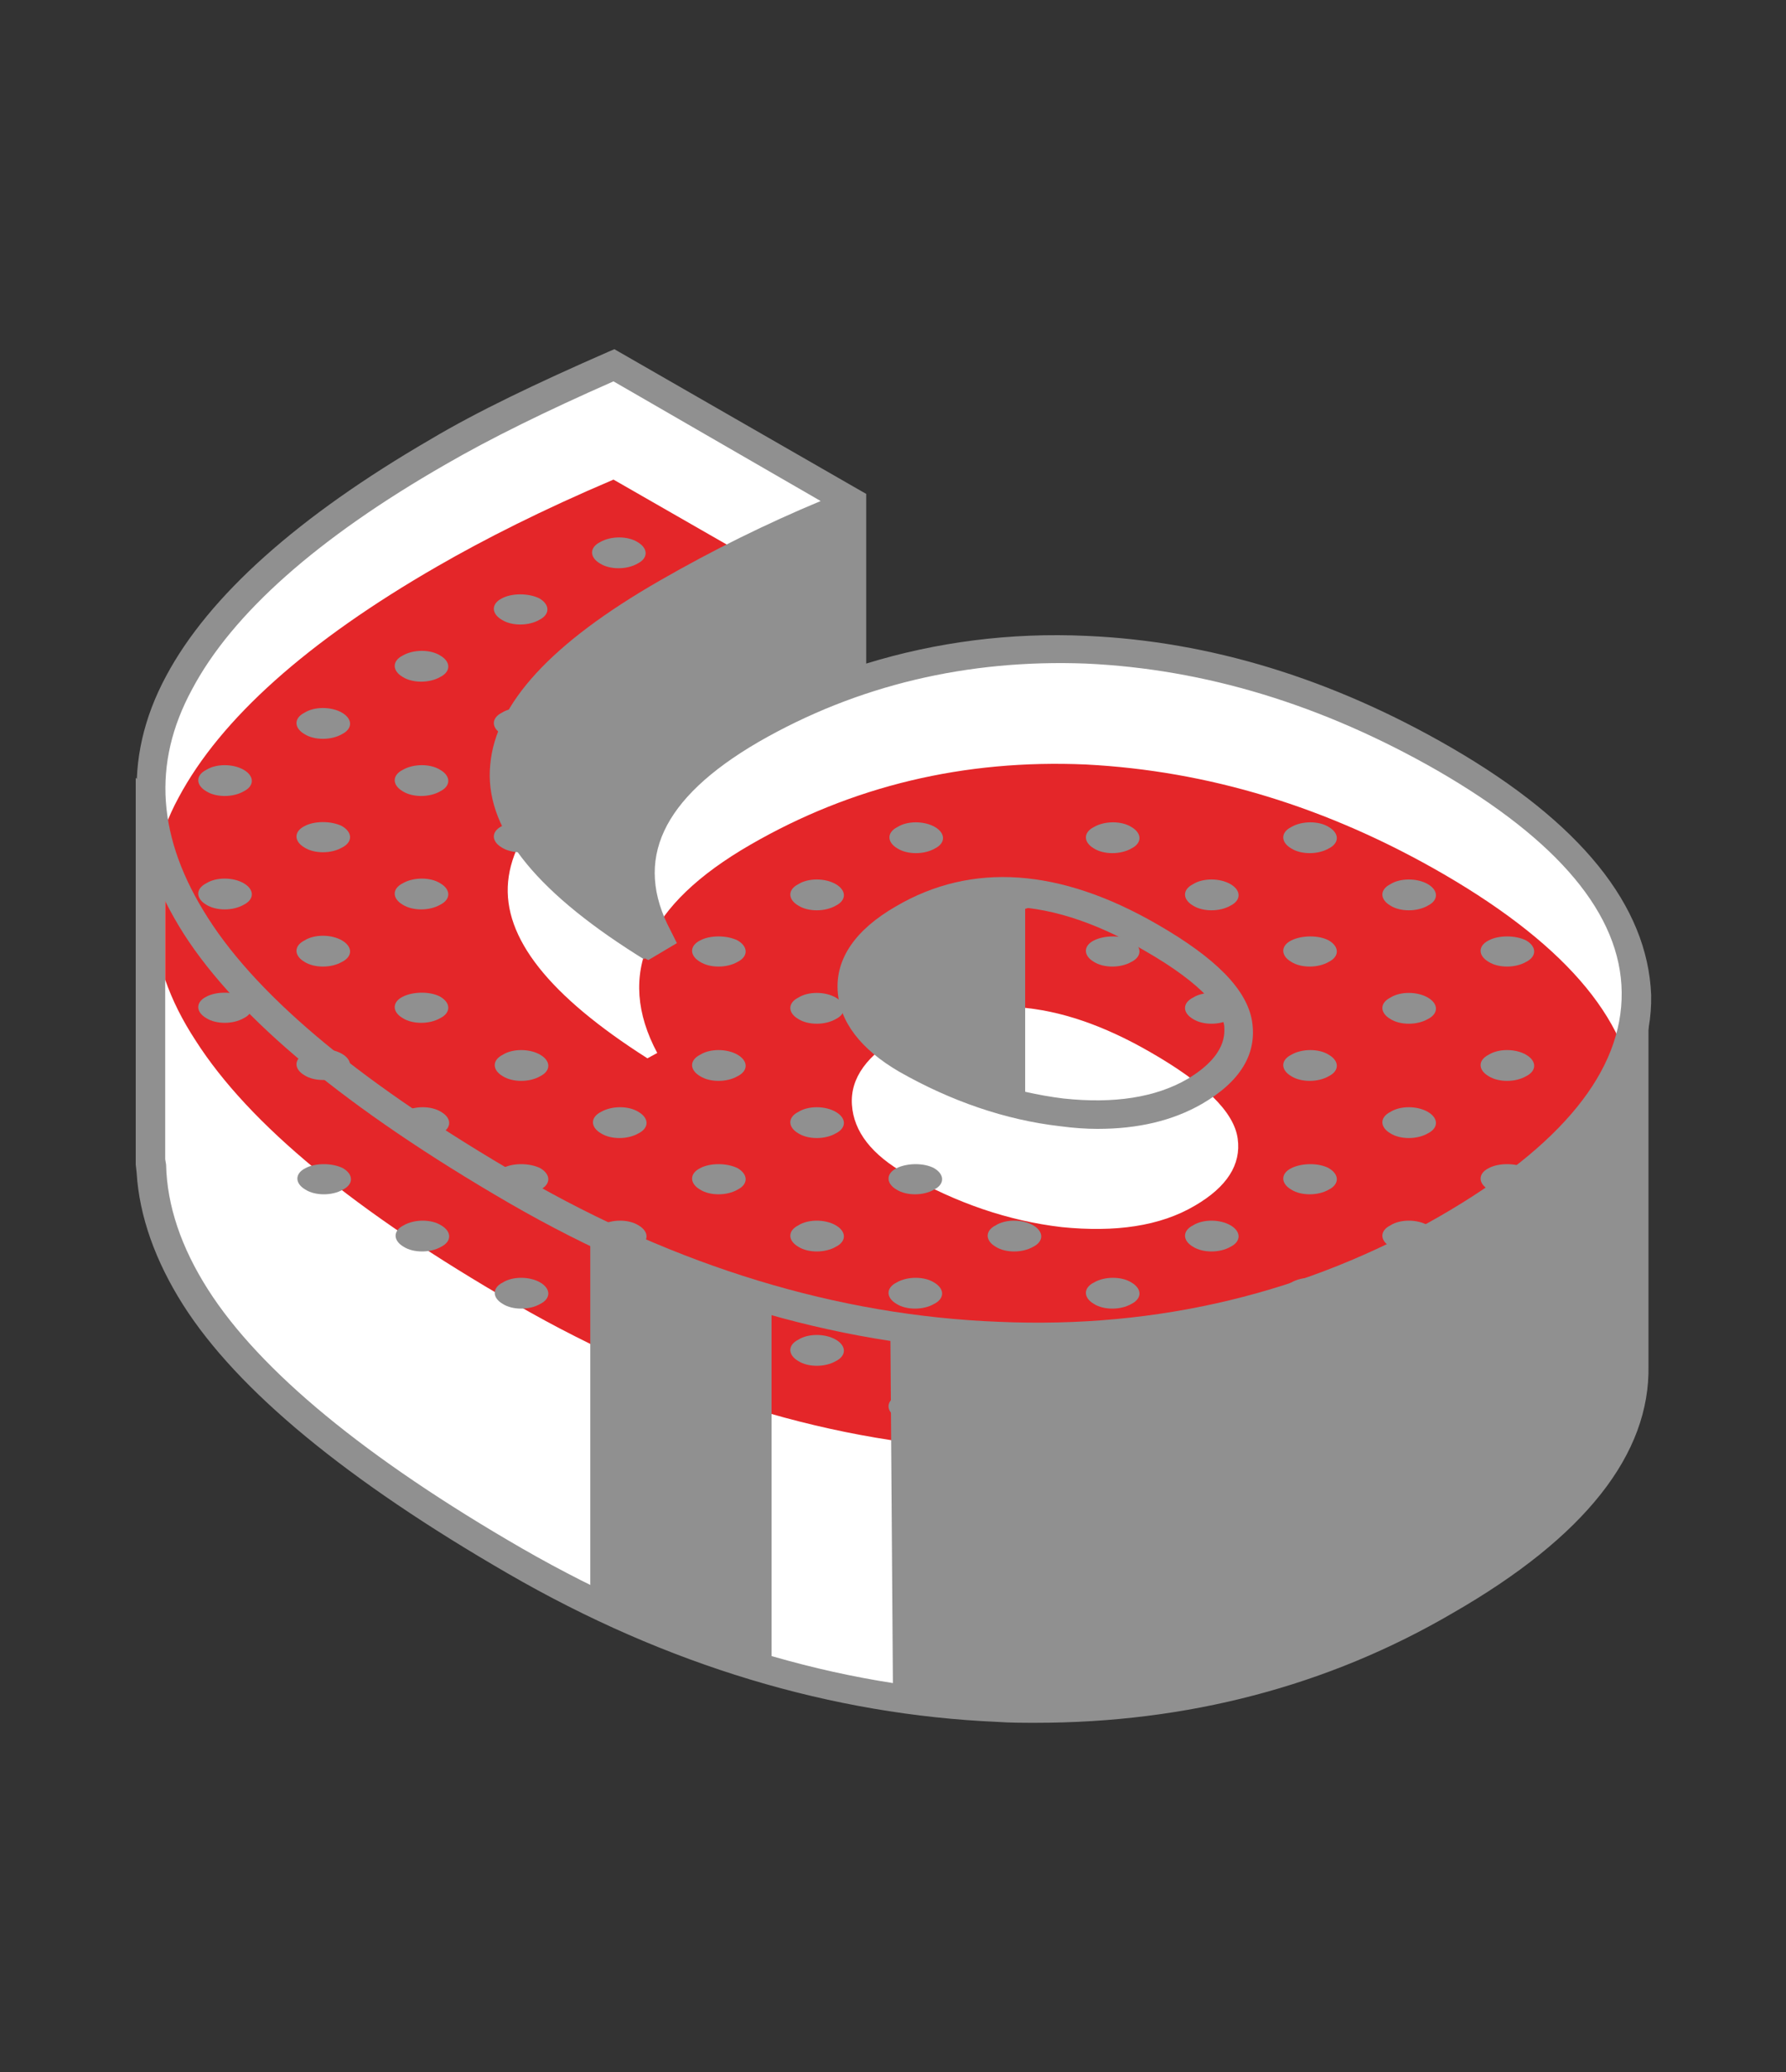 <?xml version="1.0" encoding="utf-8"?>
<!-- Generator: Adobe Illustrator 24.1.2, SVG Export Plug-In . SVG Version: 6.00 Build 0)  -->
<svg version="1.1" id="Layer_1" xmlns="http://www.w3.org/2000/svg" xmlns:xlink="http://www.w3.org/1999/xlink" x="0px" y="0px"
	 viewBox="0 0 200 232" enable-background="new 0 0 200 232" xml:space="preserve">
<rect x="0" y="0" width="200" height="232" fill="#333333" stroke="none"/>
<g id="XMLID_2125_">
	<g id="_x36_">
		<g id="XMLID_2752_">
			<path id="XMLID_3704_" fill="#FFFFFF" d="M124,134.5l-42.5-9.4l-34.5-11l-30-23.6v39.9l0.1,0c0.1,4.9,1.7,9.8,4.9,14.9
				c6,9.4,17.9,19.2,35.8,29.5c17.7,10.2,35.7,15.7,54.1,16.4c18.4,0.7,35.1-3.3,50.3-12c14.3-8.2,21.3-17,21.1-26.3l0-40.5
				l-25.8,11.9L124,134.5z"/>
			<path id="XMLID_3705_" fill="#909090" d="M116,192.9c-1.4,0-2.9,0-4.3-0.1c-18.5-0.8-37-6.3-54.8-16.6
				c-18-10.4-30.3-20.5-36.4-30.1c-3.1-4.9-4.9-9.9-5.2-14.8l0,0l-0.1-0.9V87.1l32.4,25.5l34.2,10.9l42,9.3l32.9-10l27.9-12.9l0,43
				c0.2,9.9-7.1,19.2-21.9,27.7C148.7,188.8,132.9,192.9,116,192.9z M18.5,129.8l0.1,0.6c0.1,4.6,1.7,9.3,4.7,14
				c5.8,9.1,17.7,18.9,35.2,29c17.4,10,35.3,15.5,53.3,16.2c17.9,0.7,34.6-3.2,49.4-11.8c13.7-7.9,20.5-16.3,20.3-24.9l0-38
				L158,125.8L124,136.2l-42.9-9.5l-35.2-11.3L18.5,93.8V129.8z"/>
			<path id="XMLID_2513_" fill="#FFFFFF" d="M56.4,85.7C55.8,91.9,61,98.5,72,105.5l1.1-0.6c-4.7-8.8-1.2-16.5,10.4-23.3
				c3.8-2.2,7.8-4,11.8-5.4V56.3c-7,2.7-13.9,6.1-20.7,10C63.1,73.1,57,79.5,56.4,85.7z"/>
			<path id="XMLID_2528_" fill="#FFFFFF" d="M57.7,133.2c-17.9-10.3-29.8-20.2-35.8-29.5c-6-9.4-6.6-18.4-1.9-27.2
				c4.7-8.8,14.4-17.4,29-25.9c5.2-3,11.8-6.2,19.7-9.7l27.1,15.7c-7,2.7-13.9,6.1-20.7,10c-11.6,6.7-17.7,13.1-18.3,19.3
				c-0.6,6.2,4.6,12.8,15.6,19.8l1.1-0.6c-4.7-8.8-1.2-16.5,10.4-23.3c11.4-6.6,23.9-9.6,37.6-9c13.6,0.6,27,4.7,40.1,12.3
				c14.1,8.1,21.2,16.9,21.5,26.2c0.2,9.3-6.8,18.1-21.1,26.3c-15.2,8.7-31.9,12.7-50.3,12C93.4,148.8,75.4,143.4,57.7,133.2z
				 M138.6,114.6c-0.5-2.9-3.7-6.2-9.8-9.7c-10.4-6-19.7-6.7-27.7-2C97.1,105.2,139,117.5,138.6,114.6z"/>
			<path id="XMLID_2789_" fill="#E42629" d="M161.7,97.9c-13.1-7.6-26.5-11.6-40.1-12.3c-13.6-0.6-26.2,2.4-37.6,9
				c-11.6,6.7-15.1,14.5-10.4,23.3l-1.1,0.6c-11-7-16.2-13.5-15.6-19.8c0.6-6.2,6.7-12.7,18.3-19.4c6.8-4,13.7-7.3,20.7-10
				L68.7,53.7c-8,3.4-14.5,6.7-19.7,9.7c-14.6,8.4-24.3,17.1-29,25.9c-0.6,1.1-1.1,2.2-1.5,3.3v17.1c0.8,2.3,1.9,4.5,3.4,6.8
				c6,9.4,17.9,19.2,35.8,29.5c17.7,10.2,35.7,15.7,54.1,16.4c18.4,0.7,35.1-3.3,50.3-12c14.3-8.2,21.3-17,21.1-26.3
				C182.9,114.8,175.8,106.1,161.7,97.9z M133.8,135c-3.9,2.3-8.9,3-14.9,2.4c-6-0.7-11.8-2.7-17.4-5.9c-3.9-2.2-5.9-4.8-6.1-7.8
				c-0.2-3,1.7-5.6,5.7-7.9c8.1-4.7,17.3-4,27.7,2c6.1,3.5,9.4,6.7,9.8,9.7C139,130.4,137.4,132.9,133.8,135z"/>
			<g id="XMLID_2263_">
				<path id="XMLID_2606_" fill="#909090" d="M129.6,103.5c-10.9-6.3-20.8-7-29.3-2c-4.5,2.6-6.7,5.8-6.5,9.4
					c0.2,3.5,2.6,6.6,6.9,9.1c5.8,3.3,11.9,5.4,18,6.1c1.5,0.2,2.9,0.3,4.2,0.3c4.5,0,8.4-0.9,11.7-2.8c4.3-2.5,6.2-5.6,5.6-9.3
					C139.6,110.8,136.2,107.3,129.6,103.5z M133,120.8c-3.6,2.1-8.3,2.8-13.9,2.2c-5.7-0.7-11.4-2.6-16.8-5.7
					c-3.3-1.9-5.1-4.1-5.3-6.5c-0.2-2.3,1.4-4.4,4.9-6.4c3.3-1.9,6.8-2.9,10.5-2.9c4.8,0,10,1.6,15.7,4.9c7,4,8.8,6.9,9,8.5
					C137.1,115.6,137.5,118.1,133,120.8z"/>
				<path id="XMLID_2782_" fill="#909090" d="M162.5,83.7c-13.3-7.7-27-11.9-40.8-12.5c-8.6-0.4-16.9,0.7-24.7,3.1V57.8v-2.5
					l-1.4-0.8L68.8,39.1l-0.7,0.3c-8,3.5-14.7,6.7-19.9,9.8c-14.8,8.6-24.8,17.5-29.6,26.5c-5,9.3-4.3,19,2,28.9
					c6.1,9.5,18.3,19.6,36.4,30.1c17.8,10.3,36.3,15.9,54.8,16.6c1.4,0.1,2.9,0.1,4.3,0.1c17,0,32.7-4.1,46.9-12.3
					c14.8-8.5,22.1-17.9,21.9-27.7C184.5,101.4,177,92.1,162.5,83.7z M161.2,136.2c-14.8,8.5-31.4,12.6-49.4,11.8
					c-18-0.7-36-6.2-53.3-16.2c-17.6-10.2-29.4-19.9-35.2-29c-5.7-8.9-6.3-17.3-1.8-25.6c4.5-8.5,14.1-17,28.4-25.2
					c5-2.9,11.3-6,18.8-9.3l23.2,13.4c-6,2.5-12.1,5.5-18,8.9c-12.2,7-18.4,13.8-19,20.6c-0.7,6.9,4.7,13.9,16.4,21.3l0.8,0.5
					l0.1-0.1l0.4,0.2l3.2-1.9l-0.7-1.4c-4.2-7.9-1-14.8,9.8-21.1c11.1-6.4,23.5-9.3,36.7-8.8c13.3,0.6,26.5,4.6,39.4,12
					c13.5,7.8,20.5,16.1,20.6,24.8C181.7,119.9,174.9,128.3,161.2,136.2z"/>
			</g>
			<polygon id="XMLID_2750_" fill="#909090" points="99.7,148.4 100,190.1 130.6,190.2 150.1,184.9 169.9,174.1 182.7,159.9 
				183.1,140.9 184.3,115.5 169.9,134.4 151.9,144.3 133.8,149.7 			"/>
			<polygon id="XMLID_2514_" fill="#909090" points="86.4,144.8 86.4,187.2 66.1,180.9 66.1,137.6 			"/>
			<polygon id="XMLID_2670_" fill="#909090" points="114.8,100 114.8,123.1 100,117.7 95.4,110.8 100,103.2 			"/>
		</g>
	</g>
	<g id="XMLID_1600_">
		<path id="XMLID_1599_" fill="#909090" d="M133.6,152.4c-1.2-0.7-1.2-1.8,0-2.4c1.2-0.7,3.1-0.7,4.2,0c1.2,0.7,1.2,1.8,0,2.4
			C136.6,153.1,134.7,153.1,133.6,152.4C132.4,151.7,134.7,153.1,133.6,152.4z"/>
		<path id="XMLID_1598_" fill="#909090" d="M148.8,143.6c1.2,0.7,1.2,1.8,0,2.4c-1.2,0.7-3.1,0.7-4.2,0c-1.2-0.7-1.2-1.8,0-2.4
			C145.8,142.9,147.7,142.9,148.8,143.6z"/>
		<path id="XMLID_1597_" fill="#909090" d="M159.9,137.2c1.2,0.7,1.2,1.8,0,2.4c-1.2,0.7-3.1,0.7-4.2,0c-1.2-0.7-1.2-1.8,0-2.4
			C156.8,136.5,158.7,136.5,159.9,137.2z"/>
		<path id="XMLID_1596_" fill="#909090" d="M170.9,130.8c1.2,0.7,1.2,1.8,0,2.4c-1.2,0.7-3.1,0.7-4.2,0c-1.2-0.7-1.2-1.8,0-2.4
			C167.8,130.2,169.7,130.2,170.9,130.8z"/>
		<path id="XMLID_1595_" fill="#909090" d="M104.6,156.3c1.2,0.7,1.2,1.8,0,2.4c-1.2,0.7-3.1,0.7-4.2,0c-1.2-0.7-1.2-1.8,0-2.4
			C101.6,155.7,103.5,155.7,104.6,156.3z"/>
		<path id="XMLID_1594_" fill="#909090" d="M115.7,150c1.2,0.7,1.2,1.8,0,2.4c-1.2,0.7-3.1,0.7-4.2,0c-1.2-0.7-1.2-1.8,0-2.4
			C112.6,149.3,114.5,149.3,115.7,150z"/>
		<path id="XMLID_1593_" fill="#909090" d="M126.7,143.6c1.2,0.7,1.2,1.8,0,2.4c-1.2,0.7-3.1,0.7-4.2,0c-1.2-0.7-1.2-1.8,0-2.4
			C123.7,142.9,125.6,142.9,126.7,143.6z"/>
		<path id="XMLID_1592_" fill="#909090" d="M137.8,137.2c1.2,0.7,1.2,1.8,0,2.4c-1.2,0.7-3.1,0.7-4.2,0c-1.2-0.7-1.2-1.8,0-2.4
			C134.7,136.5,136.6,136.5,137.8,137.2z"/>
		<path id="XMLID_1591_" fill="#909090" d="M148.8,130.8c1.2,0.7,1.2,1.8,0,2.4c-1.2,0.7-3.1,0.7-4.2,0c-1.2-0.7-1.2-1.8,0-2.4
			C145.8,130.2,147.7,130.2,148.8,130.8z"/>
		<path id="XMLID_1590_" fill="#909090" d="M159.9,124.5c1.2,0.7,1.2,1.8,0,2.4c-1.2,0.7-3.1,0.7-4.2,0c-1.2-0.7-1.2-1.8,0-2.4
			C156.8,123.8,158.7,123.8,159.9,124.5z"/>
		<path id="XMLID_1589_" fill="#909090" d="M170.9,118.1c1.2,0.7,1.2,1.8,0,2.4c-1.2,0.7-3.1,0.7-4.2,0c-1.2-0.7-1.2-1.8,0-2.4
			C167.8,117.4,169.7,117.4,170.9,118.1z"/>
		<path id="XMLID_1588_" fill="#909090" d="M78.3,156.3c1.2-0.7,3.1-0.7,4.2,0c1.2,0.7,1.2,1.8,0,2.4
			C81.4,159.4,77.2,157,78.3,156.3z"/>
		<path id="XMLID_1587_" fill="#909090" d="M93.6,150c1.2,0.7,1.2,1.8,0,2.4c-1.2,0.7-3.1,0.7-4.2,0c-1.2-0.7-1.2-1.8,0-2.4
			C90.5,149.3,92.4,149.3,93.6,150z"/>
		<path id="XMLID_1586_" fill="#909090" d="M104.6,143.6c1.2,0.7,1.2,1.8,0,2.4c-1.2,0.7-3.1,0.7-4.2,0c-1.2-0.7-1.2-1.8,0-2.4
			C101.6,142.9,103.5,142.9,104.6,143.6z"/>
		<path id="XMLID_1585_" fill="#909090" d="M115.7,137.2c1.2,0.7,1.2,1.8,0,2.4c-1.2,0.7-3.1,0.7-4.2,0c-1.2-0.7-1.2-1.8,0-2.4
			C112.6,136.5,114.5,136.5,115.7,137.2z"/>
		<path id="XMLID_1582_" fill="#909090" d="M148.8,118.1c1.2,0.7,1.2,1.8,0,2.4c-1.2,0.7-3.1,0.7-4.2,0c-1.2-0.7-1.2-1.8,0-2.4
			C145.8,117.4,147.7,117.4,148.8,118.1z"/>
		<path id="XMLID_1581_" fill="#909090" d="M159.9,111.7c1.2,0.7,1.2,1.8,0,2.4c-1.2,0.7-3.1,0.7-4.2,0c-1.2-0.7-1.2-1.8,0-2.4
			C156.8,111,158.7,111,159.9,111.7z"/>
		<path id="XMLID_1580_" fill="#909090" d="M170.9,105.3c1.2,0.7,1.2,1.8,0,2.4c-1.2,0.7-3.1,0.7-4.2,0c-1.2-0.7-1.2-1.8,0-2.4
			C167.8,104.7,169.7,104.7,170.9,105.3z"/>
		<path id="XMLID_1579_" fill="#909090" d="M67.3,152.4c-1.2-0.7-1.2-1.8,0-2.4c1.2-0.7,3.1-0.7,4.2,0c1.2,0.7,1.2,1.8,0,2.4
			C70.4,153.1,68.5,153.1,67.3,152.4z"/>
		<path id="XMLID_1578_" fill="#909090" d="M82.6,143.6c1.2,0.7,1.2,1.8,0,2.4c-1.2,0.7-3.1,0.7-4.2,0c-1.2-0.7-1.2-1.8,0-2.4
			C79.5,142.9,81.4,142.9,82.6,143.6z"/>
		<path id="XMLID_1577_" fill="#909090" d="M93.6,137.2c1.2,0.7,1.2,1.8,0,2.4c-1.2,0.7-3.1,0.7-4.2,0c-1.2-0.7-1.2-1.8,0-2.4
			C90.5,136.5,92.4,136.5,93.6,137.2z"/>
		<path id="XMLID_1576_" fill="#909090" d="M104.6,130.8c1.2,0.7,1.2,1.8,0,2.4c-1.2,0.7-3.1,0.7-4.2,0c-1.2-0.7-1.2-1.8,0-2.4
			C101.6,130.2,103.5,130.2,104.6,130.8z"/>
		<path id="XMLID_1573_" fill="#909090" d="M137.8,111.7c1.2,0.7,1.2,1.8,0,2.4c-1.2,0.7-3.1,0.7-4.2,0c-1.2-0.7-1.2-1.8,0-2.4
			C134.7,111,136.6,111,137.8,111.7z"/>
		<path id="XMLID_1572_" fill="#909090" d="M148.8,105.3c1.2,0.7,1.2,1.8,0,2.4c-1.2,0.7-3.1,0.7-4.2,0c-1.2-0.7-1.2-1.8,0-2.4
			C145.8,104.7,147.7,104.7,148.8,105.3z"/>
		<path id="XMLID_1571_" fill="#909090" d="M159.9,99c1.2,0.7,1.2,1.8,0,2.4c-1.2,0.7-3.1,0.7-4.2,0c-1.2-0.7-1.2-1.8,0-2.4
			C156.8,98.3,158.7,98.3,159.9,99z"/>
		<path id="XMLID_1570_" fill="#909090" d="M60.5,143.6c1.2,0.7,1.2,1.8,0,2.4c-1.2,0.7-3.1,0.7-4.2,0c-1.2-0.7-1.2-1.8,0-2.4
			C57.4,142.9,59.3,142.9,60.5,143.6z"/>
		<path id="XMLID_1569_" fill="#909090" d="M71.5,137.2c1.2,0.7,1.2,1.8,0,2.4c-1.2,0.7-3.1,0.7-4.2,0c-1.2-0.7-1.2-1.8,0-2.4
			C68.5,136.5,70.4,136.5,71.5,137.2z"/>
		<path id="XMLID_1568_" fill="#909090" d="M82.6,130.8c1.2,0.7,1.2,1.8,0,2.4c-1.2,0.7-3.1,0.7-4.2,0c-1.2-0.7-1.2-1.8,0-2.4
			C79.5,130.2,81.4,130.2,82.6,130.8z"/>
		<path id="XMLID_1567_" fill="#909090" d="M93.6,124.5c1.2,0.7,1.2,1.8,0,2.4c-1.2,0.7-3.1,0.7-4.2,0c-1.2-0.7-1.2-1.8,0-2.4
			C90.5,123.8,92.4,123.8,93.6,124.5z"/>
		<path id="XMLID_1564_" fill="#909090" d="M126.7,105.3c1.2,0.7,1.2,1.8,0,2.4c-1.2,0.7-3.1,0.7-4.2,0c-1.2-0.7-1.2-1.8,0-2.4
			C123.7,104.7,125.6,104.7,126.7,105.3z"/>
		<path id="XMLID_1563_" fill="#909090" d="M137.8,99c1.2,0.7,1.2,1.8,0,2.4c-1.2,0.7-3.1,0.7-4.2,0c-1.2-0.7-1.2-1.8,0-2.4
			C134.7,98.3,136.6,98.3,137.8,99z"/>
		<path id="XMLID_1562_" fill="#909090" d="M148.8,92.6c1.2,0.7,1.2,1.8,0,2.4c-1.2,0.7-3.1,0.7-4.2,0c-1.2-0.7-1.2-1.8,0-2.4
			C145.8,91.9,147.7,91.9,148.8,92.6z"/>
		<path id="XMLID_1561_" fill="#909090" d="M49.4,137.2c1.2,0.7,1.2,1.8,0,2.4c-1.2,0.7-3.1,0.7-4.2,0c-1.2-0.7-1.2-1.8,0-2.4
			C46.4,136.5,48.3,136.5,49.4,137.2z"/>
		<path id="XMLID_1560_" fill="#909090" d="M60.5,130.8c1.2,0.7,1.2,1.8,0,2.4c-1.2,0.7-3.1,0.7-4.2,0c-1.2-0.7-1.2-1.8,0-2.4
			C57.4,130.2,59.3,130.2,60.5,130.8z"/>
		<path id="XMLID_1559_" fill="#909090" d="M71.5,124.5c1.2,0.7,1.2,1.8,0,2.4c-1.2,0.7-3.1,0.7-4.2,0c-1.2-0.7-1.2-1.8,0-2.4
			C68.5,123.8,70.4,123.8,71.5,124.5z"/>
		<path id="XMLID_1558_" fill="#909090" d="M82.6,118.1c1.2,0.7,1.2,1.8,0,2.4c-1.2,0.7-3.1,0.7-4.2,0c-1.2-0.7-1.2-1.8,0-2.4
			C79.5,117.4,81.4,117.4,82.6,118.1z"/>
		<path id="XMLID_1557_" fill="#909090" d="M93.6,111.7c1.2,0.7,1.2,1.8,0,2.4c-1.2,0.7-3.1,0.7-4.2,0c-1.2-0.7-1.2-1.8,0-2.4
			C90.5,111,92.4,111,93.6,111.7z"/>
		<path id="XMLID_1556_" fill="#909090" d="M104.6,105.3c1.2,0.7,1.2,1.8,0,2.4c-1.2,0.7-3.1,0.7-4.2,0c-1.2-0.7-1.2-1.8,0-2.4
			C101.6,104.7,103.5,104.7,104.6,105.3z"/>
		<path id="XMLID_1555_" fill="#909090" d="M115.7,99c1.2,0.7,1.2,1.8,0,2.4c-1.2,0.7-3.1,0.7-4.2,0c-1.2-0.7-1.2-1.8,0-2.4
			C112.6,98.3,114.5,98.3,115.7,99z"/>
		<path id="XMLID_1554_" fill="#909090" d="M126.7,92.6c1.2,0.7,1.2,1.8,0,2.4c-1.2,0.7-3.1,0.7-4.2,0c-1.2-0.7-1.2-1.8,0-2.4
			C123.7,91.9,125.6,91.9,126.7,92.6z"/>
		<path id="XMLID_1553_" fill="#909090" d="M38.4,130.8c1.2,0.7,1.2,1.8,0,2.4c-1.2,0.7-3.1,0.7-4.2,0c-1.2-0.7-1.2-1.8,0-2.4
			C35.3,130.2,37.2,130.2,38.4,130.8z"/>
		<path id="XMLID_1552_" fill="#909090" d="M49.4,124.5c1.2,0.7,1.2,1.8,0,2.4c-1.2,0.7-3.1,0.7-4.2,0c-1.2-0.7-1.2-1.8,0-2.4
			C46.4,123.8,48.3,123.8,49.4,124.5z"/>
		<path id="XMLID_1551_" fill="#909090" d="M60.5,118.1c1.2,0.7,1.2,1.8,0,2.4c-1.2,0.7-3.1,0.7-4.2,0c-1.2-0.7-1.2-1.8,0-2.4
			C57.4,117.4,59.3,117.4,60.5,118.1z"/>
		<path id="XMLID_1550_" fill="#909090" d="M82.6,105.3c1.2,0.7,1.2,1.8,0,2.4c-1.2,0.7-3.1,0.7-4.2,0c-1.2-0.7-1.2-1.8,0-2.4
			C79.5,104.7,81.4,104.7,82.6,105.3z"/>
		<path id="XMLID_1549_" fill="#909090" d="M93.6,99c1.2,0.7,1.2,1.8,0,2.4c-1.2,0.7-3.1,0.7-4.2,0c-1.2-0.7-1.2-1.8,0-2.4
			C90.5,98.3,92.4,98.3,93.6,99z"/>
		<path id="XMLID_1548_" fill="#909090" d="M104.7,92.6c1.2,0.7,1.2,1.8,0,2.4c-1.2,0.7-3.1,0.7-4.2,0c-1.2-0.7-1.2-1.8,0-2.4
			C101.6,91.9,103.5,91.9,104.7,92.6z"/>
		<path id="XMLID_1547_" fill="#909090" d="M38.3,118c1.2,0.7,1.2,1.8,0,2.4c-1.2,0.7-3.1,0.7-4.2,0c-1.2-0.7-1.2-1.8,0-2.4
			C35.2,117.3,37.1,117.3,38.3,118z"/>
		<path id="XMLID_1546_" fill="#909090" d="M49.3,111.6c1.2,0.7,1.2,1.8,0,2.4c-1.2,0.7-3.1,0.7-4.2,0c-1.2-0.7-1.2-1.8,0-2.4
			C46.3,111,48.2,111,49.3,111.6z"/>
		<path id="XMLID_1545_" fill="#909090" d="M27.3,111.6c1.2,0.7,1.2,1.8,0,2.4c-1.2,0.7-3.1,0.7-4.2,0c-1.2-0.7-1.2-1.8,0-2.4
			C24.2,111,26.1,111,27.3,111.6z"/>
		<path id="XMLID_1544_" fill="#909090" d="M38.3,105.3c1.2,0.7,1.2,1.8,0,2.4c-1.2,0.7-3.1,0.7-4.2,0c-1.2-0.7-1.2-1.8,0-2.4
			C35.2,104.6,37.1,104.6,38.3,105.3z"/>
		<path id="XMLID_1543_" fill="#909090" d="M49.3,98.9c1.2,0.7,1.2,1.8,0,2.4c-1.2,0.7-3.1,0.7-4.2,0c-1.2-0.7-1.2-1.8,0-2.4
			C46.3,98.2,48.2,98.2,49.3,98.9z"/>
		<path id="XMLID_1542_" fill="#909090" d="M60.4,92.5c1.2,0.7,1.2,1.8,0,2.4c-1.2,0.7-3.1,0.7-4.2,0c-1.2-0.7-1.2-1.8,0-2.4
			C57.3,91.9,59.2,91.9,60.4,92.5z"/>
		<path id="XMLID_1541_" fill="#909090" d="M27.3,98.9c1.2,0.7,1.2,1.8,0,2.4c-1.2,0.7-3.1,0.7-4.2,0c-1.2-0.7-1.2-1.8,0-2.4
			C24.2,98.2,26.1,98.2,27.3,98.9z"/>
		<path id="XMLID_1540_" fill="#909090" d="M38.3,92.5c1.2,0.7,1.2,1.8,0,2.4c-1.2,0.7-3.1,0.7-4.2,0c-1.2-0.7-1.2-1.8,0-2.4
			C35.2,91.9,37.1,91.9,38.3,92.5z"/>
		<path id="XMLID_1539_" fill="#909090" d="M49.3,86.2c1.2,0.7,1.2,1.8,0,2.4c-1.2,0.7-3.1,0.7-4.2,0c-1.2-0.7-1.2-1.8,0-2.4
			C46.3,85.5,48.2,85.5,49.3,86.2z"/>
		<path id="XMLID_1538_" fill="#909090" d="M60.4,79.8c1.2,0.7,1.2,1.8,0,2.4c-1.2,0.7-3.1,0.7-4.2,0c-1.2-0.7-1.2-1.8,0-2.4
			C57.3,79.1,59.2,79.1,60.4,79.8z"/>
		<path id="XMLID_1537_" fill="#909090" d="M27.3,86.2c1.2,0.7,1.2,1.8,0,2.4c-1.2,0.7-3.1,0.7-4.2,0c-1.2-0.7-1.2-1.8,0-2.4
			C24.2,85.5,26.1,85.5,27.3,86.2z"/>
		<path id="XMLID_1536_" fill="#909090" d="M38.3,79.8c1.2,0.7,1.2,1.8,0,2.4c-1.2,0.7-3.1,0.7-4.2,0c-1.2-0.7-1.2-1.8,0-2.4
			C35.2,79.1,37.1,79.1,38.3,79.8z"/>
		<path id="XMLID_1535_" fill="#909090" d="M49.3,73.4c1.2,0.7,1.2,1.8,0,2.4c-1.2,0.7-3.1,0.7-4.2,0c-1.2-0.7-1.2-1.8,0-2.4
			C46.3,72.7,48.2,72.7,49.3,73.4z"/>
		<path id="XMLID_1534_" fill="#909090" d="M60.4,67c1.2,0.7,1.2,1.8,0,2.4c-1.2,0.7-3.1,0.7-4.2,0c-1.2-0.7-1.2-1.8,0-2.4
			C57.3,66.4,59.2,66.4,60.4,67z"/>
		<path id="XMLID_1533_" fill="#909090" d="M71.4,60.7c1.2,0.7,1.2,1.8,0,2.4c-1.2,0.7-3.1,0.7-4.2,0c-1.2-0.7-1.2-1.8,0-2.4
			C68.4,60,70.3,60,71.4,60.7z"/>
	</g>
</g>
</svg>
